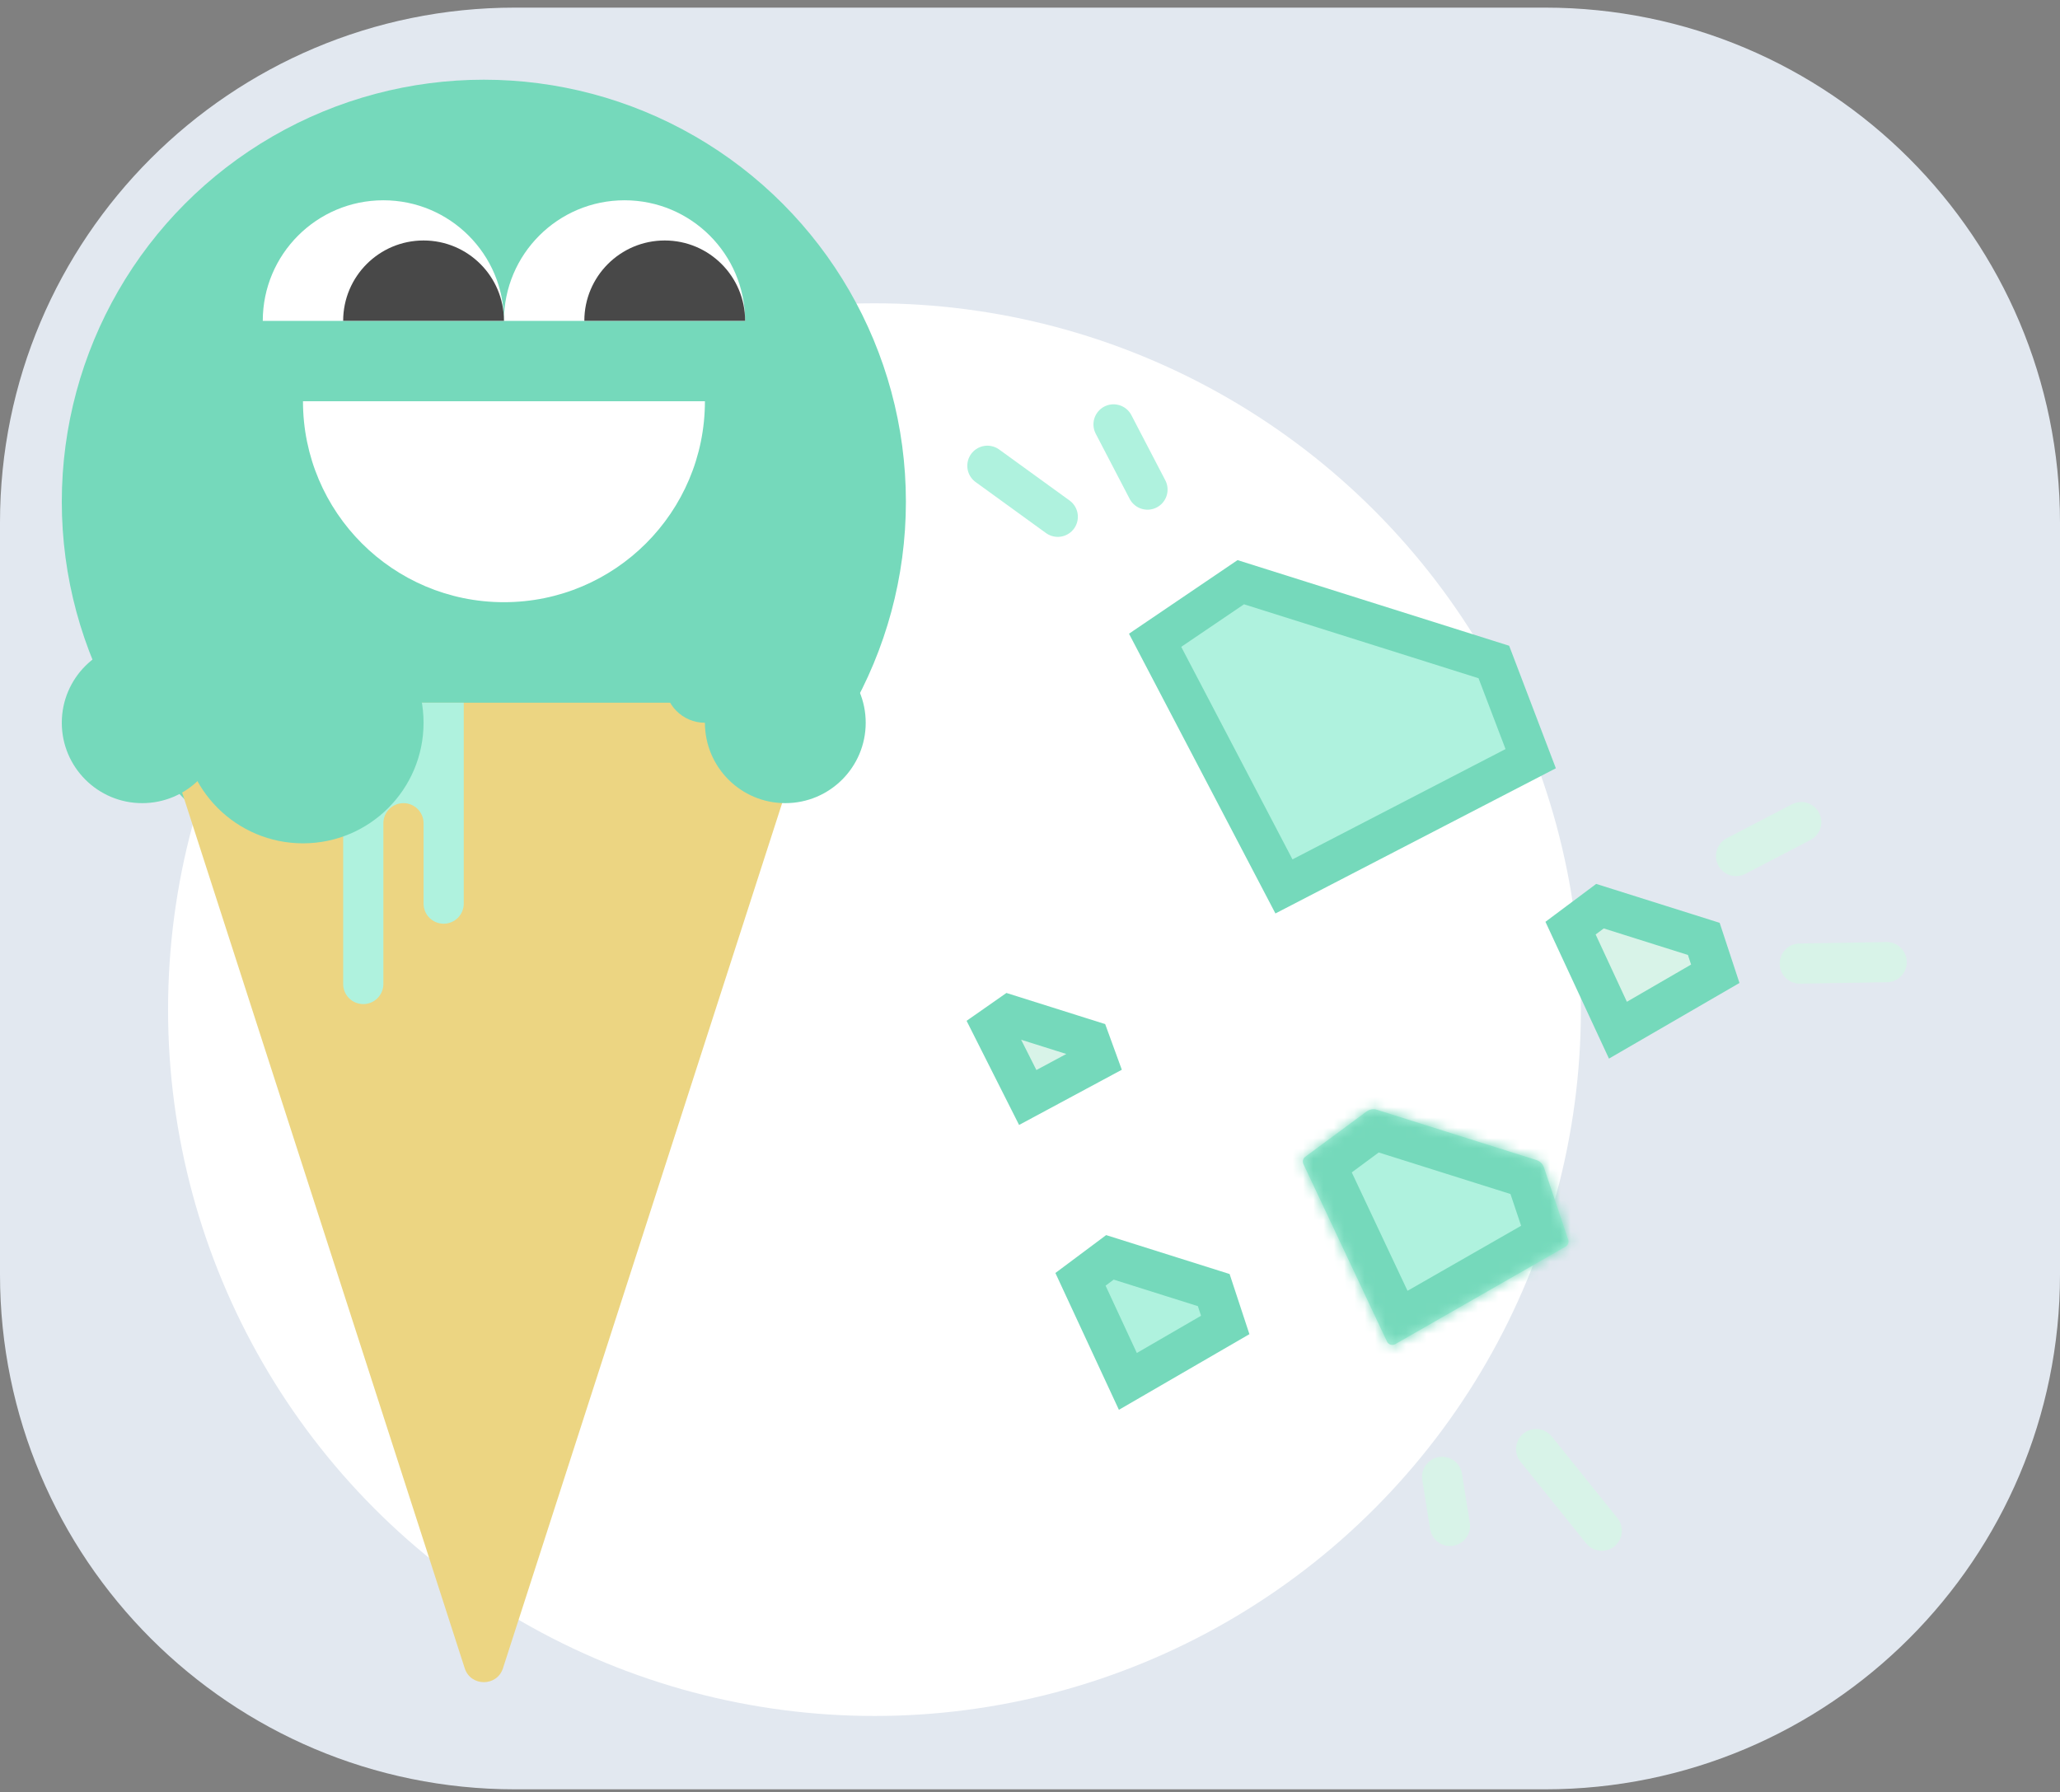 <svg width="200" height="174" viewBox="0 0 200 174" fill="none" xmlns="http://www.w3.org/2000/svg">
<rect x="0" y="0" width="200" height="174" fill="#808080" stroke="none"/>
<path d="M0 50.74C0 23.126 22.386 0.74 50 0.74H150C177.614 0.74 200 23.126 200 50.74V123.74C200 151.354 177.614 173.74 150 173.74H50C22.386 173.74 0 151.354 0 123.74V50.74Z" fill="#E2E8F0"/>
<circle cx="84.901" cy="98.034" r="68.584" fill="white"/>
<circle cx="46.976" cy="48.716" r="40.976" fill="#75D9BB"/>
<path d="M45.118 161.984C45.7 163.787 48.251 163.787 48.832 161.984L79.082 68.228H14.869L45.118 161.984Z" fill="#ECD582"/>
<path d="M37.22 79.935V95.545C37.22 96.623 36.346 97.496 35.269 97.496C34.191 97.496 33.317 96.623 33.317 95.545V68.228H45.025V87.74C45.025 88.818 44.151 89.691 43.074 89.691C41.996 89.691 41.122 88.818 41.122 87.74V79.935C41.122 78.858 40.249 77.984 39.171 77.984C38.093 77.984 37.22 78.858 37.22 79.935Z" fill="#AFF2DE"/>
<circle cx="13.805" cy="70.179" r="7.805" fill="#75D9BB"/>
<circle cx="76.244" cy="70.179" r="7.805" fill="#75D9BB"/>
<circle cx="68.439" cy="66.276" r="3.902" fill="#75D9BB"/>
<circle cx="29.415" cy="70.179" r="11.707" fill="#75D9BB"/>
<path d="M60.634 19.447C54.168 19.447 48.927 24.689 48.927 31.155H72.341C72.341 24.689 67.1 19.447 60.634 19.447Z" fill="white"/>
<path d="M64.537 23.35C60.226 23.35 56.732 26.844 56.732 31.154H72.342C72.342 26.844 68.847 23.35 64.537 23.35Z" fill="#484848"/>
<path d="M37.219 19.447C30.754 19.447 25.512 24.689 25.512 31.155H48.927C48.927 24.689 43.685 19.447 37.219 19.447Z" fill="white"/>
<path d="M41.122 23.35C36.812 23.35 33.317 26.844 33.317 31.154H48.927C48.927 26.844 45.433 23.35 41.122 23.35Z" fill="#484848"/>
<path d="M48.927 58.472C38.151 58.472 29.415 49.736 29.415 38.959H68.439C68.439 49.736 59.703 58.472 48.927 58.472Z" fill="white"/>
<path d="M112.147 62.17L120.463 56.531L145.034 64.279L148.611 73.666L124.656 86.069L112.147 62.17ZM145.009 64.213L145.009 64.213L145.009 64.213ZM120.52 56.492L120.52 56.492L120.52 56.492Z" fill="#AFF2DE" stroke="#75D9BB" stroke-width="3.902"/>
<mask id="path-16-inside-1_1025:17012" fill="white">
<path d="M133.689 107.758L149.163 112.637C149.334 112.691 149.49 112.784 149.618 112.91C149.746 113.036 149.843 113.19 149.9 113.361L152.251 120.375C152.293 120.499 152.29 120.635 152.243 120.758C152.196 120.881 152.108 120.984 151.994 121.049L135.458 130.516C135.389 130.555 135.314 130.579 135.236 130.588C135.158 130.596 135.079 130.588 135.004 130.564C134.929 130.541 134.86 130.502 134.801 130.45C134.742 130.399 134.694 130.336 134.661 130.265L126.544 113.026C126.488 112.907 126.475 112.772 126.507 112.644C126.54 112.516 126.615 112.404 126.721 112.325L132.67 107.928C132.815 107.821 132.982 107.75 133.159 107.721C133.337 107.691 133.518 107.704 133.689 107.758Z"/>
</mask>
<path d="M133.689 107.758L149.163 112.637C149.334 112.691 149.49 112.784 149.618 112.91C149.746 113.036 149.843 113.19 149.9 113.361L152.251 120.375C152.293 120.499 152.29 120.635 152.243 120.758C152.196 120.881 152.108 120.984 151.994 121.049L135.458 130.516C135.389 130.555 135.314 130.579 135.236 130.588C135.158 130.596 135.079 130.588 135.004 130.564C134.929 130.541 134.86 130.502 134.801 130.45C134.742 130.399 134.694 130.336 134.661 130.265L126.544 113.026C126.488 112.907 126.475 112.772 126.507 112.644C126.54 112.516 126.615 112.404 126.721 112.325L132.67 107.928C132.815 107.821 132.982 107.75 133.159 107.721C133.337 107.691 133.518 107.704 133.689 107.758Z" fill="#AFF2DE"/>
<path d="M133.689 107.758L132.515 111.48L132.516 111.48L133.689 107.758ZM149.163 112.637L147.989 116.358L147.99 116.359L149.163 112.637ZM149.9 113.361L146.199 114.6L146.2 114.601L149.9 113.361ZM152.251 120.375L155.951 119.136L155.951 119.134L152.251 120.375ZM151.994 121.049L153.933 124.436L153.934 124.435L151.994 121.049ZM135.458 130.516L137.392 133.905L137.396 133.903L135.458 130.516ZM134.661 130.265L131.13 131.927L131.132 131.931L134.661 130.265ZM126.544 113.026L130.075 111.364L130.074 111.361L126.544 113.026ZM126.721 112.325L129.038 115.466L129.041 115.464L126.721 112.325ZM132.67 107.928L134.99 111.066L134.991 111.066L132.67 107.928ZM132.516 111.48L147.989 116.358L150.336 108.915L134.863 104.036L132.516 111.48ZM147.99 116.359C147.574 116.227 147.195 116 146.883 115.694L152.353 110.126C151.785 109.569 151.094 109.154 150.336 108.915L147.99 116.359ZM146.883 115.694C146.572 115.388 146.338 115.014 146.199 114.6L153.6 112.121C153.348 111.367 152.92 110.684 152.353 110.126L146.883 115.694ZM146.2 114.601L148.551 121.615L155.951 119.134L153.6 112.12L146.2 114.601ZM148.55 121.613C148.306 120.883 148.322 120.089 148.596 119.369L155.89 122.147C156.258 121.18 156.28 120.116 155.951 119.136L148.55 121.613ZM148.596 119.369C148.87 118.649 149.386 118.046 150.054 117.663L153.934 124.435C154.831 123.922 155.522 123.113 155.89 122.147L148.596 119.369ZM150.055 117.662L133.519 127.129L137.396 133.903L153.933 124.436L150.055 117.662ZM133.523 127.127C133.922 126.899 134.364 126.756 134.821 126.707L135.651 134.468C136.264 134.402 136.857 134.21 137.392 133.905L133.523 127.127ZM134.821 126.707C135.278 126.658 135.74 126.704 136.178 126.843L133.831 134.286C134.419 134.472 135.038 134.533 135.651 134.468L134.821 126.707ZM136.178 126.843C136.616 126.981 137.021 127.208 137.367 127.51L132.235 133.391C132.7 133.796 133.243 134.101 133.831 134.286L136.178 126.843ZM137.367 127.51C137.713 127.812 137.993 128.183 138.19 128.598L131.132 131.931C131.395 132.488 131.771 132.985 132.235 133.391L137.367 127.51ZM138.191 128.602L130.075 111.364L123.014 114.689L131.13 131.927L138.191 128.602ZM130.074 111.361C130.403 112.059 130.48 112.85 130.291 113.599L122.723 111.689C122.47 112.694 122.573 113.755 123.015 114.692L130.074 111.361ZM130.291 113.599C130.102 114.347 129.659 115.007 129.038 115.466L124.405 109.185C123.571 109.8 122.977 110.685 122.723 111.689L130.291 113.599ZM129.041 115.464L134.99 111.066L130.351 104.79L124.402 109.187L129.041 115.464ZM134.991 111.066C134.64 111.325 134.233 111.498 133.803 111.57L132.516 103.872C131.732 104.003 130.989 104.318 130.35 104.791L134.991 111.066ZM133.803 111.57C133.373 111.642 132.931 111.611 132.515 111.48L134.863 104.036C134.105 103.797 133.301 103.741 132.516 103.872L133.803 111.57Z" fill="#75D9BB" mask="url(#path-16-inside-1_1025:17012)"/>
<path d="M98.041 98.564L105.795 101.009L106.503 102.952L99.781 106.565L96.346 99.75L98.041 98.564ZM106.393 101.197C106.393 101.197 106.393 101.197 106.393 101.197L106.393 101.197Z" fill="#D8F3E8" stroke="#75D9BB" stroke-width="3.902"/>
<path d="M155.337 87.987L165.417 91.165L166.532 94.551L157.08 100.03L152.48 90.121L155.337 87.987Z" fill="#D8F3E8" stroke="#75D9BB" stroke-width="3.902"/>
<path d="M107.759 122.087L117.839 125.265L118.954 128.652L109.502 134.131L104.902 124.221L107.759 122.087Z" fill="#AFF2DE" stroke="#75D9BB" stroke-width="3.902"/>
<line x1="111.406" y1="47.538" x2="108.111" y2="41.209" stroke="#AFF2DE" stroke-width="3.902" stroke-linecap="round"/>
<line x1="102.696" y1="50.178" x2="95.863" y2="45.226" stroke="#AFF2DE" stroke-width="3.902" stroke-linecap="round"/>
<line x1="168.549" y1="83.121" x2="174.878" y2="79.826" stroke="#D8F3E8" stroke-width="3.902" stroke-linecap="round"/>
<line x1="174.735" y1="93.561" x2="183.172" y2="93.423" stroke="#D8F3E8" stroke-width="3.902" stroke-linecap="round"/>
<line x1="149.139" y1="140.705" x2="155.512" y2="148.628" stroke="#D8F3E8" stroke-width="3.902" stroke-linecap="round"/>
<line x1="140.013" y1="143.401" x2="140.773" y2="148.165" stroke="#D8F3E8" stroke-width="3.902" stroke-linecap="round"/>
</svg>
